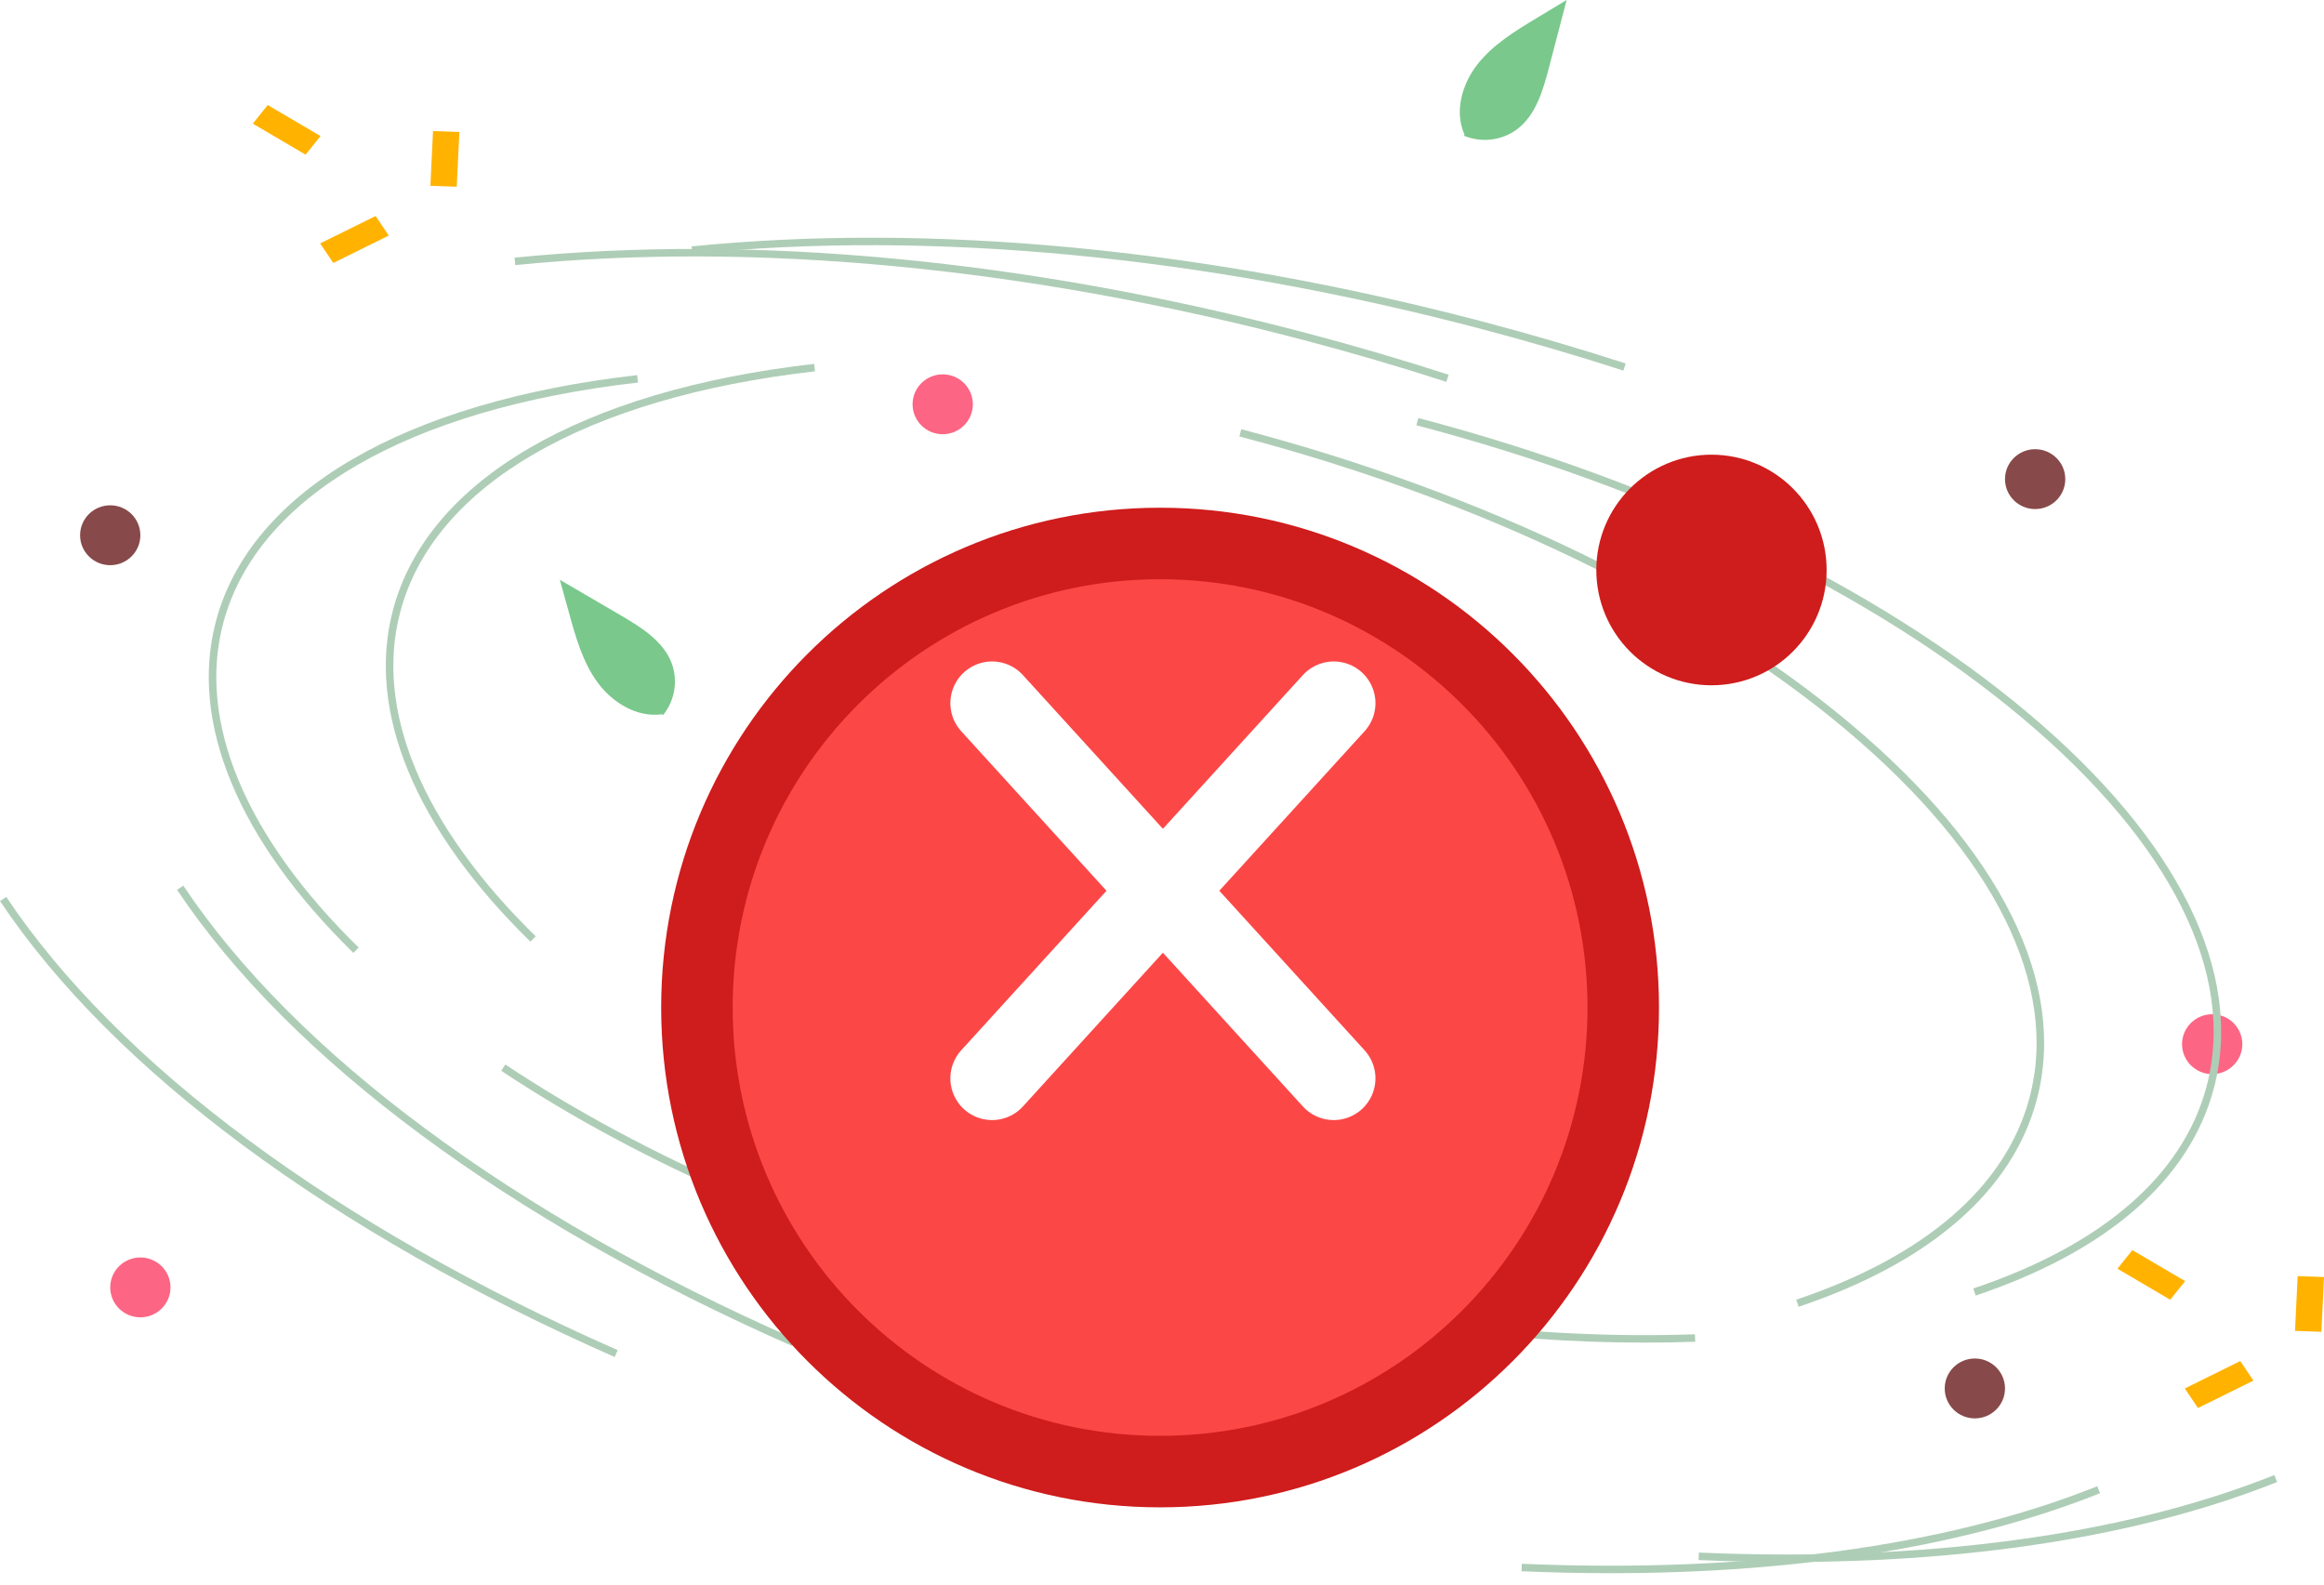 <svg width="195" height="133" viewBox="0 0 195 133" fill="none" xmlns="http://www.w3.org/2000/svg">
<path d="M138.022 112.654C125.925 112.654 112.78 110.868 99.723 107.434C83.576 103.188 68.771 96.779 56.908 88.899L57.26 88.377C69.065 96.219 83.804 102.599 99.884 106.827C114.416 110.649 129.056 112.42 142.217 111.952L142.24 112.58C140.85 112.63 139.444 112.654 138.022 112.654Z" fill="#AECDB6"/>
<path d="M122.844 11.39C123.562 11.688 124.345 11.797 125.118 11.707C125.891 11.617 126.627 11.33 127.256 10.875C128.86 9.687 129.461 7.613 129.965 5.69L131.452 0L128.94 1.515C127.133 2.605 125.285 3.731 123.98 5.385C122.676 7.039 122.016 9.357 122.876 11.276" fill="#7AC88C"/>
<path d="M55.644 59.991C56.129 59.386 56.45 58.668 56.574 57.905C56.698 57.142 56.623 56.36 56.354 55.634C55.643 53.776 53.8 52.634 52.076 51.626L46.975 48.647L47.754 51.462C48.314 53.487 48.897 55.561 50.141 57.26C51.386 58.959 53.449 60.224 55.543 59.929" fill="#7AC88C"/>
<path d="M79.101 36.434C80.497 36.434 81.629 35.309 81.629 33.922C81.629 32.535 80.497 31.41 79.101 31.41C77.704 31.41 76.572 32.535 76.572 33.922C76.572 35.309 77.704 36.434 79.101 36.434Z" fill="#FD6584"/>
<path d="M11.778 110.531C13.174 110.531 14.306 109.407 14.306 108.02C14.306 106.632 13.174 105.508 11.778 105.508C10.381 105.508 9.249 106.632 9.249 108.02C9.249 109.407 10.381 110.531 11.778 110.531Z" fill="#FD6584"/>
<path d="M185.617 90.123C187.014 90.123 188.146 88.999 188.146 87.611C188.146 86.224 187.014 85.1 185.617 85.1C184.221 85.1 183.089 86.224 183.089 87.611C183.089 88.999 184.221 90.123 185.617 90.123Z" fill="#FD6584"/>
<path d="M9.248 47.422C10.645 47.422 11.777 46.297 11.777 44.91C11.777 43.523 10.645 42.398 9.248 42.398C7.852 42.398 6.72 43.523 6.72 44.91C6.72 46.297 7.852 47.422 9.248 47.422Z" fill="#874949"/>
<path d="M165.704 119.01C167.101 119.01 168.233 117.885 168.233 116.498C168.233 115.111 167.101 113.986 165.704 113.986C164.308 113.986 163.176 115.111 163.176 116.498C163.176 117.885 164.308 119.01 165.704 119.01Z" fill="#874949"/>
<path d="M170.763 42.713C172.159 42.713 173.292 41.589 173.292 40.201C173.292 38.814 172.159 37.69 170.763 37.69C169.366 37.69 168.234 38.814 168.234 40.201C168.234 41.589 169.366 42.713 170.763 42.713Z" fill="#874949"/>
<path d="M26.894 11.417L25.641 12.978L21.212 10.375L22.464 8.814L26.894 11.417Z" fill="#FFB300"/>
<path d="M31.516 18.125L32.622 19.765L27.968 22.064L26.862 20.424L31.516 18.125Z" fill="#FFB300"/>
<path d="M36.334 10.994L38.544 11.072L38.324 15.667L36.113 15.589L36.334 10.994Z" fill="#FFB300"/>
<path d="M183.35 107.494L182.097 109.054L177.668 106.452L178.921 104.891L183.35 107.494Z" fill="#FFB300"/>
<path d="M187.973 114.201L189.079 115.841L184.425 118.14L183.319 116.5L187.973 114.201Z" fill="#FFB300"/>
<path d="M192.79 107.072L195 107.15L194.78 111.745L192.569 111.667L192.79 107.072Z" fill="#FFB300"/>
<path d="M44.505 79.009C34.813 69.531 30.719 59.642 32.978 51.166C35.877 40.288 48.756 32.767 68.312 30.531L68.384 31.155C49.1 33.36 36.418 40.712 33.589 51.327C31.39 59.576 35.425 69.248 44.949 78.562L44.505 79.009Z" fill="#AECDB6"/>
<path d="M165.773 108.706L165.571 108.111C176.39 104.477 183.157 98.624 185.14 91.182C187.661 81.723 182.184 70.746 169.719 60.273C157.19 49.748 139.123 41.014 118.845 35.681L119.006 35.074C139.373 40.43 157.528 49.209 170.127 59.794C182.789 70.432 188.338 81.636 185.751 91.343C183.711 98.998 176.803 105.001 165.773 108.706Z" fill="#AECDB6"/>
<path d="M66.43 112.917C42.66 102.445 24.344 88.858 14.855 74.66L15.382 74.312C24.805 88.412 43.025 101.918 66.686 112.343L66.43 112.917Z" fill="#AECDB6"/>
<path d="M150.003 131.06C147.552 131.06 145.058 131.006 142.522 130.897L142.55 130.27C161.471 131.084 178.166 128.834 190.832 123.764L191.069 124.346C180.019 128.769 165.936 131.06 150.003 131.06Z" fill="#AECDB6"/>
<path d="M136.212 31.095C132.283 29.824 128.242 28.641 124.201 27.578C100.947 21.463 78.087 19.291 58.093 21.3L58.029 20.675C78.098 18.66 101.036 20.836 124.363 26.971C128.416 28.037 132.468 29.223 136.408 30.498L136.212 31.095Z" fill="#AECDB6"/>
<path d="M29.651 79.951C19.958 70.472 15.864 60.584 18.123 52.107C21.022 41.23 33.901 33.709 53.457 31.473L53.53 32.097C34.246 34.301 21.563 41.654 18.735 52.268C16.536 60.517 20.57 70.19 30.094 79.503L29.651 79.951Z" fill="#AECDB6"/>
<path d="M123.167 113.597C111.07 113.597 97.924 111.812 84.867 108.378C68.72 104.131 53.915 97.722 42.053 89.842L42.404 89.32C54.209 97.162 68.949 103.542 85.029 107.771C99.56 111.592 114.201 113.363 127.362 112.896L127.385 113.523C125.995 113.573 124.589 113.598 123.167 113.597Z" fill="#AECDB6"/>
<path d="M150.919 109.645L150.716 109.05C161.535 105.416 168.302 99.563 170.285 92.122C172.806 82.662 167.33 71.686 154.864 61.213C142.335 50.687 124.268 41.953 103.99 36.621L104.152 36.014C124.518 41.37 142.673 50.149 155.272 60.733C167.935 71.371 173.484 82.576 170.897 92.282C168.857 99.937 161.948 105.941 150.919 109.645Z" fill="#AECDB6"/>
<path d="M51.575 113.86C27.805 103.388 9.489 89.801 0 75.603L0.527 75.256C9.95 89.356 28.17 102.862 51.831 113.286L51.575 113.86Z" fill="#AECDB6"/>
<path d="M135.147 132C132.695 132 130.202 131.945 127.666 131.837L127.693 131.209C146.615 132.023 163.309 129.774 175.976 124.703L176.212 125.286C165.163 129.708 151.08 132 135.147 132Z" fill="#AECDB6"/>
<path d="M121.356 32.038C117.427 30.767 113.386 29.584 109.345 28.522C86.09 22.406 63.231 20.235 43.236 22.244L43.173 21.619C63.242 19.603 86.179 21.78 109.507 27.915C113.559 28.98 117.612 30.167 121.551 31.441L121.356 32.038Z" fill="#AECDB6"/>
<g filter="url(#filter0_d_6875:8775)">
<path d="M97.341 115.699C120.03 115.699 138.424 97.27 138.424 74.537C138.424 51.804 120.03 33.375 97.341 33.375C74.651 33.375 56.258 51.804 56.258 74.537C56.258 97.27 74.651 115.699 97.341 115.699Z" fill="#FC4747"/>
<path d="M97.34 113.474C118.803 113.474 136.202 96.041 136.202 74.537C136.202 53.032 118.803 35.6 97.34 35.6C75.877 35.6 58.477 53.032 58.477 74.537C58.477 96.041 75.877 113.474 97.34 113.474Z" stroke="#CF1C1C" stroke-width="6" stroke-linecap="round"/>
</g>
<path d="M83.242 90.48L111.909 59" stroke="white" stroke-width="7" stroke-linecap="round"/>
<path d="M111.909 90.48L83.242 59" stroke="white" stroke-width="7" stroke-linecap="round"/>
<g filter="url(#filter1_d_6875:8775)">
<path d="M143.604 46.724C148.51 46.724 152.487 42.739 152.487 37.824C152.487 32.908 148.51 28.924 143.604 28.924C138.699 28.924 134.722 32.908 134.722 37.824C134.722 42.739 138.699 46.724 143.604 46.724Z" fill="#CF1C1C"/>
<path d="M143.604 44.5C147.284 44.5 150.267 41.512 150.267 37.825C150.267 34.139 147.284 31.15 143.604 31.15C139.925 31.15 136.942 34.139 136.942 37.825C136.942 41.512 139.925 44.5 143.604 44.5Z" stroke="#CF1C1C" stroke-width="6" stroke-linecap="round"/>
</g>
<defs>
<filter id="filter0_d_6875:8775" x="49.477" y="32.6" width="95.725" height="99.875" filterUnits="userSpaceOnUse" color-interpolation-filters="sRGB">
<feFlood flood-opacity="0" result="BackgroundImageFix"/>
<feColorMatrix in="SourceAlpha" type="matrix" values="0 0 0 0 0 0 0 0 0 0 0 0 0 0 0 0 0 0 127 0" result="hardAlpha"/>
<feOffset dy="10"/>
<feGaussianBlur stdDeviation="3"/>
<feColorMatrix type="matrix" values="0 0 0 0 0.047 0 0 0 0 0.78 0 0 0 0 0.094 0 0 0 0.078 0"/>
<feBlend mode="normal" in2="BackgroundImageFix" result="effect1_dropShadow_6875:8775"/>
<feBlend mode="normal" in="SourceGraphic" in2="effect1_dropShadow_6875:8775" result="shape"/>
</filter>
<filter id="filter1_d_6875:8775" x="127.942" y="28.15" width="31.324" height="35.35" filterUnits="userSpaceOnUse" color-interpolation-filters="sRGB">
<feFlood flood-opacity="0" result="BackgroundImageFix"/>
<feColorMatrix in="SourceAlpha" type="matrix" values="0 0 0 0 0 0 0 0 0 0 0 0 0 0 0 0 0 0 127 0" result="hardAlpha"/>
<feOffset dy="10"/>
<feGaussianBlur stdDeviation="3"/>
<feColorMatrix type="matrix" values="0 0 0 0 0.047 0 0 0 0 0.78 0 0 0 0 0.094 0 0 0 0.078 0"/>
<feBlend mode="normal" in2="BackgroundImageFix" result="effect1_dropShadow_6875:8775"/>
<feBlend mode="normal" in="SourceGraphic" in2="effect1_dropShadow_6875:8775" result="shape"/>
</filter>
</defs>
</svg>
